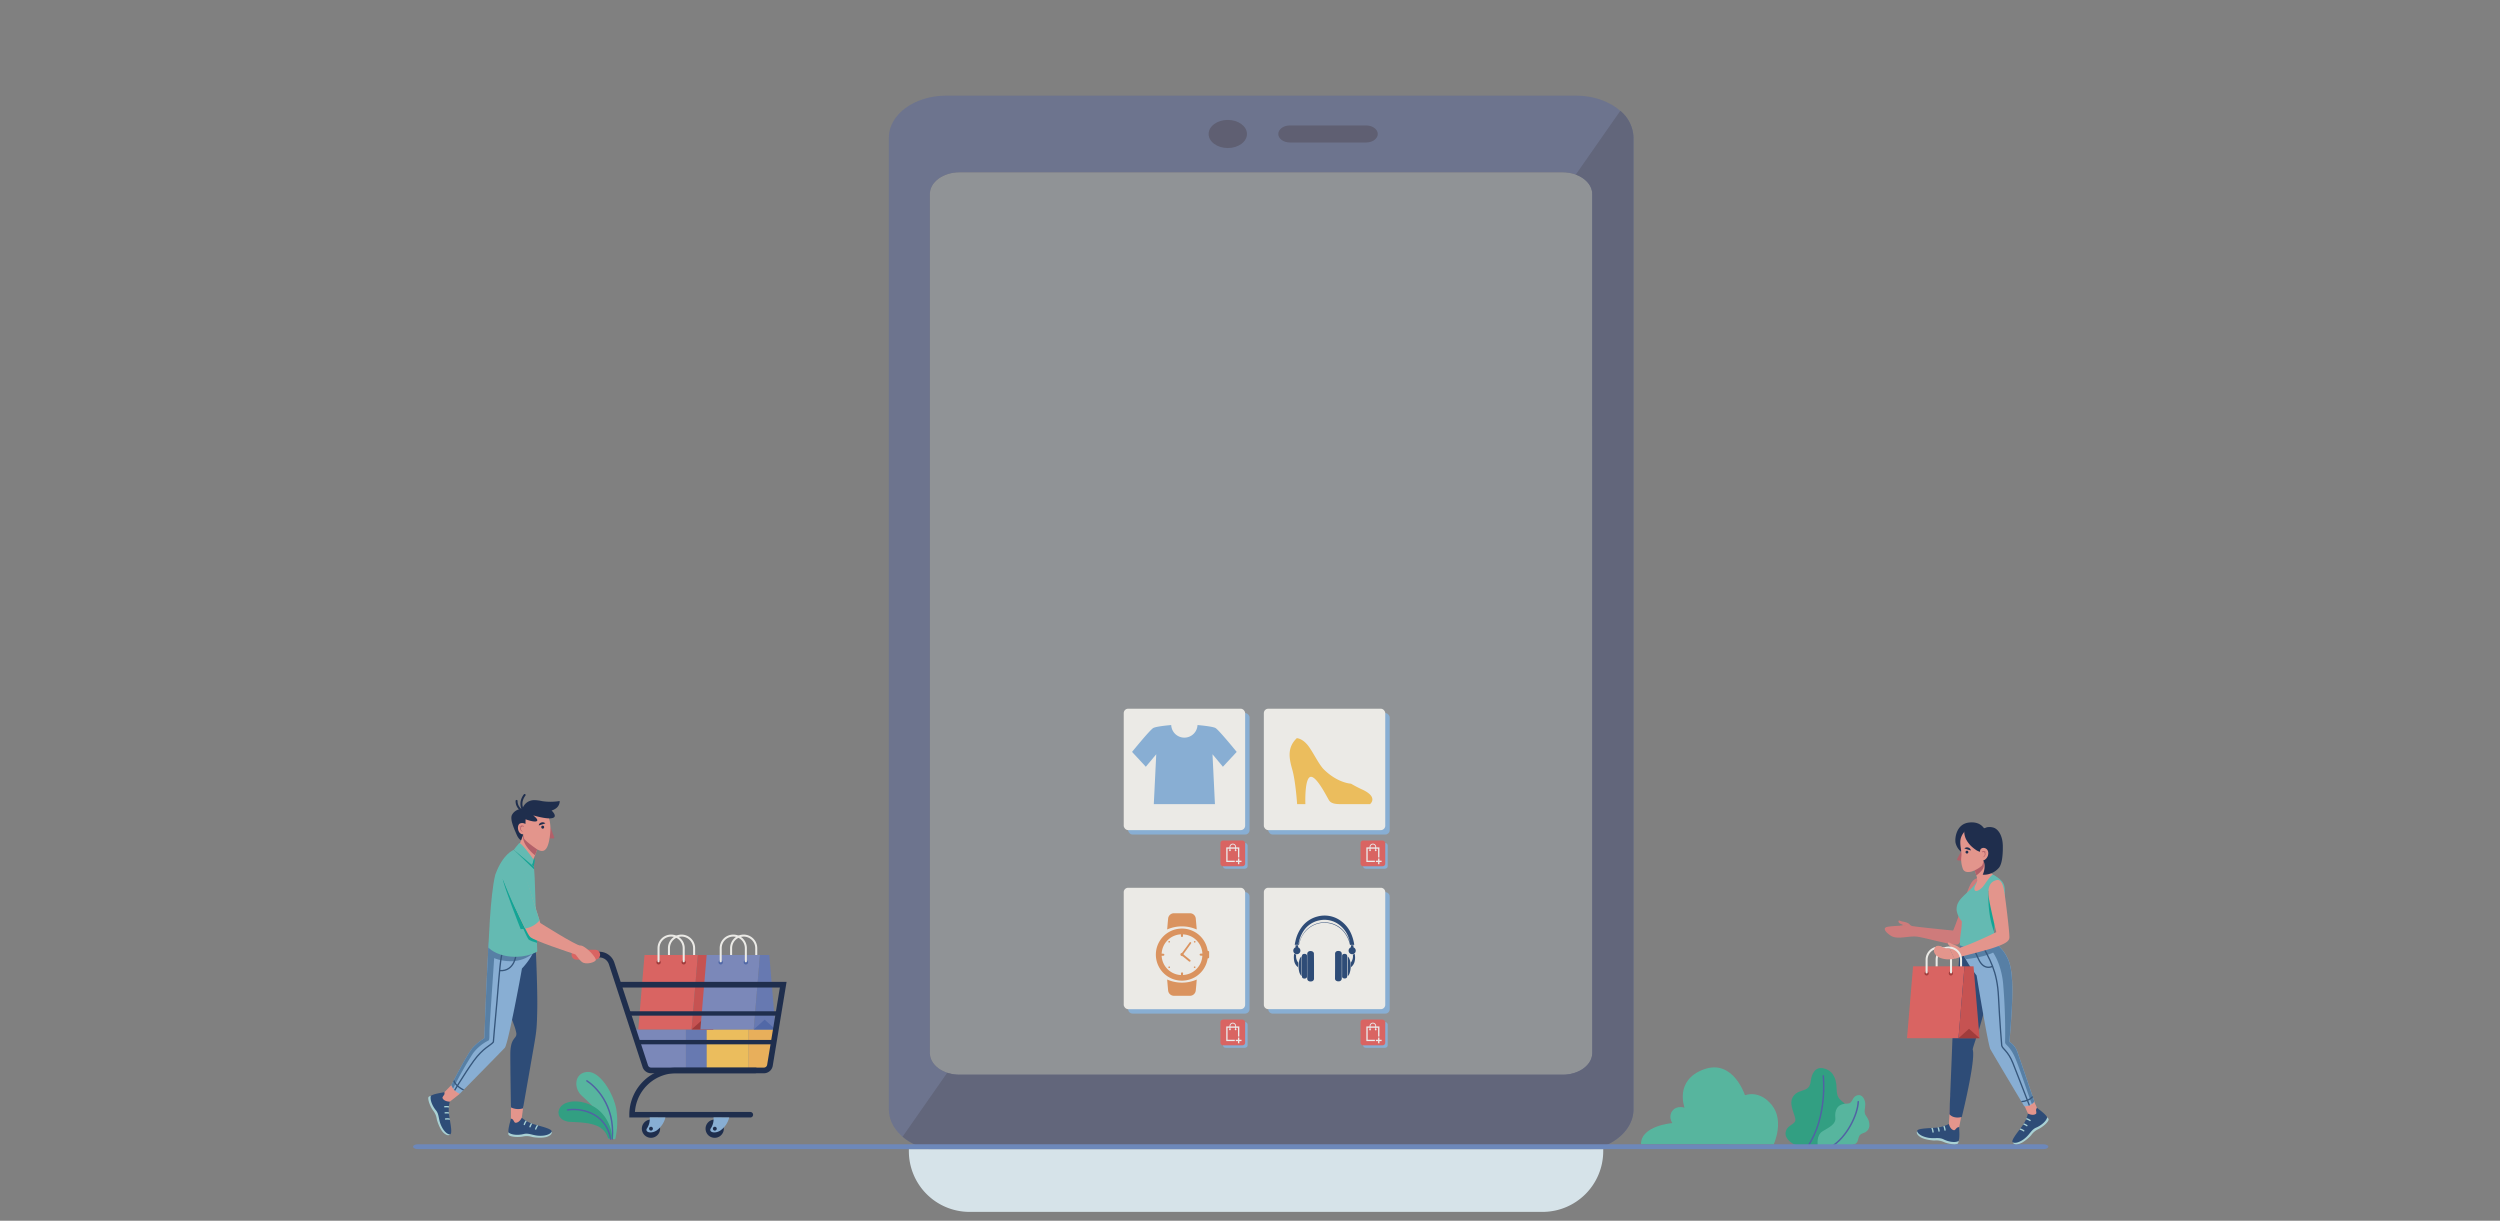 <svg xmlns="http://www.w3.org/2000/svg" xmlns:xlink="http://www.w3.org/1999/xlink" viewBox="0 0 1024 500"><rect x="0" y="0" width="1024" height="500" fill="#808080" stroke="none"/><defs><style>.cls-1{fill:#1f4275;}.cls-11,.cls-19,.cls-2,.cls-24,.cls-25,.cls-28,.cls-29,.cls-32,.cls-37,.cls-40,.cls-44,.cls-49,.cls-51{fill:none;}.cls-3{isolation:isolate;}.cls-4{opacity:0.84;}.cls-5{opacity:0.4;}.cls-6{fill:#dae7f6;opacity:0.55;}.cls-7{fill:#485caa;}.cls-8{fill:#263270;}.cls-9{fill:#1d1f56;}.cls-10{fill:#23a583;}.cls-11{stroke:#485caa;stroke-width:0.61px;}.cls-11,.cls-19,.cls-24,.cls-25,.cls-28,.cls-29,.cls-32,.cls-40,.cls-44{stroke-linecap:round;}.cls-11,.cls-19,.cls-24,.cls-25,.cls-28,.cls-29,.cls-32,.cls-37,.cls-40,.cls-44,.cls-49,.cls-51{stroke-miterlimit:10;}.cls-12{fill:#50bfa4;}.cls-13{fill:#e6f6fd;}.cls-14{fill:#6a89c5;}.cls-15{fill:#7a89c4;}.cls-16{fill:#6378ba;}.cls-17{fill:#ffc856;}.cls-18{fill:#fcb854;}.cls-19{stroke:#fffef9;stroke-width:0.83px;}.cls-20{fill:#ea5f5d;}.cls-21{fill:#d34b4a;}.cls-22{fill:#a6302f;}.cls-23{fill:#4864ae;}.cls-24,.cls-25,.cls-28,.cls-40{stroke:#0d1f44;}.cls-24{stroke-width:2.33px;}.cls-25{stroke-width:2.27px;}.cls-26{fill:#0d1f44;}.cls-27,.cls-47{fill:#89b7e2;}.cls-28{stroke-width:1.8px;}.cls-29{stroke:#ea5f5d;stroke-width:4.07px;}.cls-30{fill:#b1e0e4;}.cls-31{clip-path:url(#clip-path);}.cls-32,.cls-44{stroke:#b1e0e4;}.cls-32,.cls-37{stroke-width:0.55px;}.cls-33{fill:#f6998e;}.cls-34{clip-path:url(#clip-path-2);}.cls-35{fill:#4f7fac;}.cls-36{clip-path:url(#clip-path-3);}.cls-37{stroke:#284e7a;}.cls-38{fill:#00ab99;}.cls-39{fill:#bb5a65;}.cls-40{stroke-width:0.82px;}.cls-41{fill:#5fc5bb;}.cls-42{fill:#dd7a7a;}.cls-43{clip-path:url(#clip-path-4);}.cls-44{stroke-width:0.56px;}.cls-45{clip-path:url(#clip-path-5);}.cls-46{clip-path:url(#clip-path-6);}.cls-47{mix-blend-mode:multiply;}.cls-48{fill:#fffef9;}.cls-49,.cls-51{stroke:#fff;}.cls-49{stroke-width:0.54px;}.cls-50{fill:#fff;}.cls-51{stroke-width:0.36px;}.cls-52{fill:#eb9759;}</style><clipPath id="clip-path"><path class="cls-1" d="M209.29,458.13c-.26,1.27-1.29,4.27-1,5.72,1.31,1.11,4.1,1.18,6.19.65s3.56.55,6.19.7,4.72-.56,5.25-1.64-3.93-2.09-7-3a13.9,13.9,0,0,1-5.2-2.74Z"/></clipPath><clipPath id="clip-path-2"><path class="cls-1" d="M182.06,447.33c-1.26.32-4.41.66-5.6,1.55-.43,1.65.69,4.21,2.07,5.87s1,3.45,2,5.89,2.53,4,3.73,4,.21-4.44-.26-7.62a14.08,14.08,0,0,1,.25-5.87Z"/></clipPath><clipPath id="clip-path-3"><path class="cls-2" d="M188.33,448s17.12-17.38,18.45-18.84,6.69-30.28,7-32.44c0,0,5.37-5.47,5.53-10L201.92,378c-.74,2.79-1.35,2.88-1.85,10.16-.26,3.71-1.07,19-1.65,37.09a22.89,22.89,0,0,0-4.53,3.62c-2.23,2.17-9,15.59-9,15.59A5.84,5.84,0,0,0,188.33,448Z"/></clipPath><clipPath id="clip-path-4"><path class="cls-1" d="M802.47,461.65c0,1.28.34,4.39-.26,5.73-1.49.79-4.19.27-6.1-.69s-3.55-.23-6.12-.64-4.43-1.54-4.71-2.7,4.23-1.18,7.39-1.43a13.75,13.75,0,0,0,5.6-1.55Z"/></clipPath><clipPath id="clip-path-5"><path class="cls-1" d="M834.34,453.74c1,.85,3.56,2.59,4.19,3.92-.37,1.64-2.52,3.36-4.48,4.19s-2.48,2.55-4.46,4.24-4.06,2.36-5.11,1.83,1.85-4,3.7-6.55a13.61,13.61,0,0,0,2.46-5.26Z"/></clipPath><clipPath id="clip-path-6"><path class="cls-2" d="M829.13,453.14s-12.78-21.38-13.88-23.41c-.93-1.72-5.28-28-5.63-30.16,0,0-6.46-8.16-6.62-12.64l12-3.3c.73,2.75,4.6,2.78,7.54,9.36,2.57,5.73,1.86,18,.54,33.74a8,8,0,0,1,3.32,4.33c1.52,4.31,6.88,20.15,6.88,20.15A4.88,4.88,0,0,1,829.13,453.14Z"/></clipPath></defs><g class="cls-3"><g id="Layer_2" data-name="Layer 2"><g id="Layer_1-2" data-name="Layer 1"><rect class="cls-2" width="1024" height="500"/><g class="cls-4"><g class="cls-5"><path class="cls-6" d="M640,70.57h-247c-6.72,0-12.16,4-12.16,8.93V431.29c0,4.93,5.44,8.93,12.16,8.93H640c6.72,0,12.17-4,12.17-8.93V79.5C652.21,74.57,646.76,70.57,640,70.57Z"/><path class="cls-7" d="M645.59,39.18H387.53c-13,0-23.47,7.71-23.47,17.23v398c0,9.52,10.51,17.23,23.47,17.23H645.59c13,0,23.48-7.71,23.48-17.23v-398C669.07,46.89,658.56,39.18,645.59,39.18Zm6.62,392.11c0,4.93-5.45,8.93-12.17,8.93h-247c-6.72,0-12.16-4-12.16-8.93V79.5c0-4.93,5.44-8.93,12.16-8.93H640c6.72,0,12.17,4,12.17,8.93Z"/><path class="cls-8" d="M387.53,471.61H645.59c13,0,23.48-7.71,23.48-17.23v-398a14.73,14.73,0,0,0-5.38-11L645.44,71.51c4,1.46,6.77,4.48,6.77,8V431.29c0,4.93-5.45,8.93-12.17,8.93h-247a15.83,15.83,0,0,1-5.06-.82L369.7,465.58C374,469.26,380.39,471.61,387.53,471.61Z"/><path class="cls-9" d="M502.9,60.64c-4.33,0-7.85-2.58-7.85-5.76s3.52-5.77,7.85-5.77,7.86,2.58,7.86,5.77S507.24,60.64,502.9,60.64Z"/><path class="cls-9" d="M564.34,54.88h0c0-1.93-2.13-3.5-4.76-3.5H528.34c-2.63,0-4.76,1.57-4.76,3.5h0c0,1.92,2.13,3.49,4.76,3.49h31.24C562.21,58.37,564.34,56.8,564.34,54.88Z"/></g><path class="cls-10" d="M735.35,469s-4.62-2.1-3.93-5.34,4.43-2.91,3.93-5.48-3-6.55-.58-9.46,6.37-1.16,6.87-5.67c.41-3.63,2.08-6.21,5.34-5.45,3,.7,5.25,3,5.31,8.57.06,5.9,4.21,4.24,4.26,8.59s-3.43,4.38-4.79,7.32c-.65,1.39,1,6.26-3.93,6.92Z"/><path class="cls-11" d="M746.81,440.67s1.93,16.81-6.51,29.16"/><path class="cls-12" d="M744.56,469s-.72-4,2-5.64,5.5-2.9,5.2-5.53.44-5.74,4.8-5.79c2.69,0,1.68-2.88,4.42-3.45,1.66-.34,2.76,1.4,3,3.1.24,1.95-.86,3.86.4,5.44,1.64,2.05,2.31,5.87-1.21,7s-.38,4.42-5.18,4.91Z"/><path class="cls-11" d="M761.14,451.25c-.2,5.22-4.58,14.62-11.24,18.58"/><path class="cls-13" d="M372.27,470.69H656.68a0,0,0,0,1,0,0v.83a24.87,24.87,0,0,1-24.87,24.87H397.14a24.87,24.87,0,0,1-24.87-24.87v-.83a0,0,0,0,1,0,0Z"/><path class="cls-14" d="M837,470.69H171.2c-1.1,0-2-.46-2-1h0c0-.57.89-1,2-1H837c1.1,0,2,.46,2,1h0C839,470.23,838.07,470.69,837,470.69Z"/><path class="cls-12" d="M252,466.62a32.89,32.89,0,0,0,.53-11.64c-.87-6.38-6.51-16.23-11.92-15.9s-5.68,6.61-2.41,9.63,11.13,10,11,17.65Z"/><path class="cls-11" d="M240.38,442.71c3.16,2,11.69,9.79,10.39,23.8"/><path class="cls-10" d="M250.77,466.51a16.32,16.32,0,0,0-4.43-10.77c-4.57-4.77-12-5.69-15.57-3.39-3.25,2.13-2.8,7,3.26,7.2,9.29.27,13.42,1.64,15.12,6.81Z"/><path class="cls-11" d="M232.48,454.65c4.36-.84,15.59.41,17.63,11.89"/><polygon class="cls-15" points="259.48 421.66 280.94 421.66 280.94 438.44 264.69 438.44 259.48 421.66"/><rect class="cls-16" x="280.94" y="421.66" width="8.54" height="16.78"/><rect class="cls-17" x="289.48" y="421.66" width="17.19" height="16.78"/><polygon class="cls-18" points="314.4 438.44 306.67 438.44 306.67 421.66 317.68 421.66 314.4 438.44"/><path class="cls-19" d="M274,393.75v-5.38a5.16,5.16,0,0,1,5.15-5.15h0a5.16,5.16,0,0,1,5.16,5.15v5.38"/><polygon class="cls-20" points="285.83 391.16 264 391.16 261.43 421.66 283.26 421.66 285.83 391.16"/><polygon class="cls-21" points="289.66 391.16 285.83 391.16 283.26 421.66 286.66 421.66 288.82 421.66 292.22 421.66 289.66 391.16"/><polygon class="cls-22" points="283.26 421.66 287.74 417.65 292.22 421.66 283.26 421.66"/><path class="cls-22" d="M268.85,394.16a.9.9,0,1,1,.89.89A.89.89,0,0,1,268.85,394.16Z"/><path class="cls-22" d="M279.15,394.16a.9.9,0,1,1,.9.89A.9.9,0,0,1,279.15,394.16Z"/><path class="cls-19" d="M269.74,393.75v-5.38a5.16,5.16,0,0,1,5.15-5.15h0a5.16,5.16,0,0,1,5.16,5.15v5.38"/><path class="cls-19" d="M299.46,393.75v-5.38a5.15,5.15,0,0,1,5.15-5.15h0a5.16,5.16,0,0,1,5.15,5.15v5.38"/><polygon class="cls-15" points="311.28 391.16 289.45 391.16 286.89 421.66 308.72 421.66 311.28 391.16"/><polygon class="cls-16" points="315.11 391.16 311.28 391.16 308.72 421.66 312.12 421.66 314.28 421.66 317.68 421.66 315.11 391.16"/><polygon class="cls-23" points="308.72 421.66 313.2 417.65 317.68 421.66 308.72 421.66"/><path class="cls-23" d="M294.3,394.16a.9.9,0,1,1,.9.89A.9.9,0,0,1,294.3,394.16Z"/><path class="cls-23" d="M304.61,394.16a.9.9,0,1,1,.89.89A.89.89,0,0,1,304.61,394.16Z"/><path class="cls-19" d="M295.2,393.75v-5.38a5.15,5.15,0,0,1,5.15-5.15h0a5.15,5.15,0,0,1,5.15,5.15v5.38"/><path class="cls-24" d="M240.59,391h4.89a5.31,5.31,0,0,1,5.05,3.66l13.78,42.05a2.52,2.52,0,0,0,2.4,1.74h46.17a2.52,2.52,0,0,0,2.49-2.11l5.44-33H253.37"/><path class="cls-25" d="M309.43,438.44H277.05a18.16,18.16,0,0,0-18.15,18.15h48.43"/><path class="cls-26" d="M262.9,462.31a3.74,3.74,0,1,1,3.74,3.74A3.75,3.75,0,0,1,262.9,462.31Z"/><path class="cls-27" d="M266.11,457.69a6.74,6.74,0,0,1-1.07,4.43c-1.05,1.5,1.37,2.45,3.81,1a9.28,9.28,0,0,0,3.7-5.41Z"/><path class="cls-26" d="M265.85,462.31a.79.79,0,1,1,.79.79A.79.79,0,0,1,265.85,462.31Z"/><path class="cls-26" d="M289,462.31a3.74,3.74,0,1,1,3.74,3.74A3.74,3.74,0,0,1,289,462.31Z"/><path class="cls-27" d="M292.25,457.69a6.8,6.8,0,0,1-1.07,4.43c-1.05,1.5,1.37,2.45,3.8,1a9.27,9.27,0,0,0,3.71-5.41Z"/><path class="cls-26" d="M292,462.31a.79.79,0,1,1,.79.79A.79.79,0,0,1,292,462.31Z"/><line class="cls-28" x1="257.22" y1="415.11" x2="318.88" y2="415.11"/><line class="cls-28" x1="261.07" y1="426.85" x2="316.94" y2="426.85"/><line class="cls-29" x1="243.77" y1="391.04" x2="236.13" y2="391.04"/><path class="cls-30" d="M225.92,463.56c.23.43.05,1.31-1.69,2s-4.9.41-6.15.17a7.47,7.47,0,0,0-3.87-.22c-1.85.38-4.89.22-5.81-.56-.32-.37-.11-1.14-.11-1.14Z"/><path class="cls-1" d="M209.29,458.13c-.26,1.27-1.29,4.27-1,5.72,1.31,1.11,4.1,1.18,6.19.65s3.56.55,6.19.7,4.72-.56,5.25-1.64-3.93-2.09-7-3a13.9,13.9,0,0,1-5.2-2.74Z"/><g class="cls-31"><path class="cls-32" d="M214.76,460.59a5.85,5.85,0,0,1,1.44-2.29"/><path class="cls-32" d="M217.09,461.52a5.79,5.79,0,0,1,1.45-2.29"/><path class="cls-32" d="M219.43,462.44a5.73,5.73,0,0,1,1.44-2.29"/></g><path class="cls-33" d="M209.29,453.06v5.07a2.27,2.27,0,0,1,.83.49c.25.29.58,1.24,1,1.26,1.64.07,2.61-2.09,2.61-2.09l.62-4.62Z"/><path class="cls-30" d="M184.28,464.68c-.29.39-1.16.61-2.56-.65s-2.47-4.25-2.79-5.48a7.44,7.44,0,0,0-1.46-3.59c-1.14-1.51-2.29-4.33-2-5.5.19-.44,1-.58,1-.58Z"/><path class="cls-1" d="M182.06,447.33c-1.26.32-4.41.66-5.6,1.55-.43,1.65.69,4.21,2.07,5.87s1,3.45,2,5.89,2.53,4,3.73,4,.21-4.44-.26-7.62a14.08,14.08,0,0,1,.25-5.87Z"/><g class="cls-34"><path class="cls-32" d="M182.18,453.33a5.74,5.74,0,0,1,2.69.32"/><path class="cls-32" d="M182.35,455.83a5.84,5.84,0,0,1,2.68.32"/><path class="cls-32" d="M182.51,458.34a5.74,5.74,0,0,1,2.69.32"/></g><path class="cls-33" d="M184.87,444.44l-2.81,2.89a2.21,2.21,0,0,1-.08,1c-.16.35-.88,1.06-.72,1.44.65,1.51,3,1.46,3,1.46l4.06-3.19Z"/><path class="cls-1" d="M219.09,380.77c-5.68,0-9.91.43-9.91.43-1.82.79-4.94,4.92-5.86,7.54s-.54,7-.06,9.27c2.66,12.57,7.12,19.81,8.16,24.79.63,3.05-2.39,1.41-2.39,9.13,0,6.92.26,21.65.26,21.65a6.63,6.63,0,0,0,4.94.39s4.27-24.3,4.73-27.08c.76-4.51,1-6.4,1.11-14.21C220.19,401.71,219.09,380.77,219.09,380.77Z"/><path class="cls-27" d="M188.33,448s17.12-17.38,18.45-18.84,6.69-30.28,7-32.44c0,0,5.37-5.47,5.53-10L201.92,378c-.74,2.79-1.35,2.88-1.85,10.16-.26,3.71-1.07,19-1.65,37.09a22.89,22.89,0,0,0-4.53,3.62c-2.23,2.17-9,15.59-9,15.59A5.84,5.84,0,0,0,188.33,448Z"/><path class="cls-35" d="M200.07,388.14c-.26,3.71-1.07,19-1.65,37.09a22.89,22.89,0,0,0-4.53,3.62c-2.23,2.17-9,15.59-9,15.59a6.22,6.22,0,0,0,.73,1.43,144.19,144.19,0,0,1,8.14-14.45,17.91,17.91,0,0,1,6.33-5.23c.55-.46.28-2,.46-5.51s2.23-33.59,2.23-33.59l-2.26-3.44C200.35,384.76,200.21,386.19,200.07,388.14Z"/><path class="cls-35" d="M218.2,390.63a14.17,14.17,0,0,1-8.94,3.08,19.11,19.11,0,0,1-9.38-2.43l.19-3.14Z"/><g class="cls-36"><path class="cls-37" d="M214.47,377.87c-2.54,4.81-7.09,7.8-8.33,11s-1.54,9.26-2.56,21.07c-1,11.22-1.36,14.65-1.5,16.87-1.08,1.42-4.13,2.32-8.06,7.74-3.8,5.24-8.73,13.55-8.73,13.55"/><path class="cls-37" d="M211.43,390.66s-.43,7.28-6.69,6.91"/><path class="cls-37" d="M185.69,442.08c.37,1.93,2.57,3.8,5.31,4.85"/></g><path class="cls-38" d="M218.72,351.45c.37.39.49,1.15-.16,3.47l-8.12-6.82Z"/><path class="cls-39" d="M225.44,338.54c.17.66,1.2,3.53,1.56,4.38s-1.9.42-1.9.42Z"/><polygon class="cls-33" points="212.03 348.1 217.94 353.45 220.07 347.89 214.29 341.78 212.03 348.1"/><path class="cls-39" d="M219.13,350.34s-5.71-4.38-4.84-8.56l5.78,6.11Z"/><path class="cls-33" d="M214.31,341.78a14.17,14.17,0,0,0,.32,1.64c.2.72,4.81,4.29,6.13,4.85s3.23.78,4.15-3.9.87-9-1.61-11.9-7.4-1.87-10.07.54S210.91,341.73,214.31,341.78Z"/><path class="cls-26" d="M214.31,341.78l-.88,2.42s-1-.4-1.85-2.42c-.94-2.21-2.73-6-1.92-7.91a4.63,4.63,0,0,1,3.52-2.48c.51-.09.68,0,.9-.41a5.1,5.1,0,0,1,2-2.47,5.4,5.4,0,0,1,2.61-.78,15.11,15.11,0,0,1,3.34.41,22.36,22.36,0,0,0,6.88,0,.32.32,0,0,1,.27,0,.33.33,0,0,1,.07.29c-.19,1.95-1.59,3-3.32,3.57,0,0,2.69,2.44.38,3.07s-7.92-1.1-7.92-1.1,2.48,1.84,1.43,2.39-4.54-.78-4.54-.78l-.06,1.94a2.38,2.38,0,0,0-2.39-.14C211.54,338.32,212.13,341.81,214.31,341.78Z"/><path class="cls-40" d="M214.89,325.63s-2.8,3.28-.24,6.75a4.44,4.44,0,0,1-3.06-4.32"/><path class="cls-41" d="M217.89,354.36s.84-2,.47-2.54c-1.21-1.76-5.16-7-5.71-6.46s-2.21,2.74-2.21,2.74Z"/><path class="cls-41" d="M218.56,354.92c.5,2.33.46,6.18.78,14.34.2,5.25.73,20.48.73,20.48s-4,2.63-10.77,2.09c-6.45-.52-9.23-3.69-9.23-3.69s.67-21.41,2.79-29.84c3.13-8.69,7.58-10.2,7.58-10.2Z"/><path class="cls-38" d="M219.71,379.58,205.92,360c.45,3.17,7.34,20.57,7.34,20.57l1.12-.09s1.39,3.21,2,4.16c.39.63,2.44,1.21,3.58,1.56C219.88,384.39,219.8,382,219.71,379.58Z"/><path class="cls-38" d="M210.44,348.1l7.45,6.26.67.56a1.64,1.64,0,0,1,.18,1.13Z"/><path class="cls-26" d="M222.88,338.8a.59.59,0,1,0-1.17.07.59.59,0,0,0,.62.55A.58.58,0,0,0,222.88,338.8Z"/><path class="cls-26" d="M223.37,337.26l-2.69.85a1.39,1.39,0,0,1,1-1.19A1.58,1.58,0,0,1,223.37,337.26Z"/><path class="cls-39" d="M213.36,338.22a1.33,1.33,0,0,1,1.21.13c.12.09-.08.28-.19.24-.61-.23-1.37-.26-1.67.46,0,0-.05,0,0,0A1,1,0,0,1,213.36,338.22Z"/><path class="cls-39" d="M213.65,338.27c.07,0,.22.14.21.19a.86.86,0,0,0-.34.3,1.12,1.12,0,0,0-.15.69,1.25,1.25,0,0,0,1,1.2s0,0,0,0a1.19,1.19,0,0,1-1.23-.88A1.27,1.27,0,0,1,213.65,338.27Z"/><path class="cls-33" d="M205.66,358.31c-.68-3.8,6.57-6.21,8.6-1.36s7.05,21.11,7.05,21.11,14.85,9.36,16.33,9.22c2-.19,7,5.24,6.36,6.09s-3.1,1.55-4.88,1.05c-1.46-.42-2.88-3.06-3.45-3.49-2.87-1-16.64-5.52-18.47-7.11S206.1,360.78,205.66,358.31Z"/><path class="cls-41" d="M213.73,355.09a50.52,50.52,0,0,1,2.7,7.18C217.26,365.11,221,377,221,377a9.64,9.64,0,0,1-5.9,3.3s-2.75-5.62-4.42-9.09-4.49-10.36-5.2-12.41,1.58-5.61,3-5.9S212.78,353,213.73,355.09Z"/><path class="cls-42" d="M810.68,359.45c-2.43.56-3.32,1.58-5,6.17s-5.23,15-5.72,15.53c0,0-12.89-1.25-16.12-1.75a31.81,31.81,0,0,0-6-.21c-1.32.06-3.64.24-4.58.4-2.54.45-.75,2.42,1.26,3.7,2.67,1.69,7.16,0,10.47.34s15.27,3.87,16.91,3.22,8.52-14.78,8.52-14.78Z"/><path class="cls-42" d="M783.82,379.4c-1.67-.21-1.2-.73-2.41-1.32s-2.17-.49-3.09-.92-.89.52-.28,1a7.18,7.18,0,0,0,1.2.56c.67.34-1.27.44-1.27.44Z"/><path class="cls-30" d="M785.28,463.35c-.32.37-.33,1.26,1.2,2.33s4.63,1.44,5.89,1.47a7.54,7.54,0,0,1,3.78.6c1.7.77,4.67,1.25,5.72.7.39-.29.34-1.07.34-1.07Z"/><path class="cls-1" d="M802.47,461.65c0,1.28.34,4.39-.26,5.73-1.49.79-4.19.27-6.1-.69s-3.55-.23-6.12-.64-4.43-1.54-4.71-2.7,4.23-1.18,7.39-1.43a13.75,13.75,0,0,0,5.6-1.55Z"/><g class="cls-43"><path class="cls-44" d="M796.67,462.86a5.68,5.68,0,0,0-.91-2.51"/><path class="cls-44" d="M794.22,463.26a5.83,5.83,0,0,0-.9-2.52"/><path class="cls-44" d="M791.77,463.66a5.69,5.69,0,0,0-.9-2.52"/></g><path class="cls-33" d="M803.37,457.18l-.9,4.47a2.22,2.22,0,0,0-.91.29c-.3.23-.82,1.08-1.22,1-1.6-.29-2.07-2.58-2.07-2.58l.69-11.9Z"/><path class="cls-30" d="M824.48,467.92c.07.48.73,1.06,2.54.6s4.1-2.59,4.94-3.53a7.48,7.48,0,0,1,2.92-2.48c1.69-.8,4-2.74,4.25-3.9,0-.48-.6-.95-.6-.95Z"/><path class="cls-1" d="M834.34,453.74c1,.85,3.56,2.59,4.19,3.92-.37,1.64-2.52,3.36-4.48,4.19s-2.48,2.55-4.46,4.24-4.06,2.36-5.11,1.83,1.85-4,3.7-6.55a13.61,13.61,0,0,0,2.46-5.26Z"/><g class="cls-45"><path class="cls-44" d="M831.5,458.94A5.74,5.74,0,0,0,829,458"/><path class="cls-44" d="M830.21,461.06a5.68,5.68,0,0,0-2.5-.95"/><path class="cls-44" d="M828.92,463.18a5.68,5.68,0,0,0-2.5-.95"/></g><path class="cls-33" d="M833,450.69l1.32,3.05a2.32,2.32,0,0,0-.36.88c0,.37.28,1.32,0,1.58-1.25,1-3.3-.09-3.3-.09l-2.1-4.65Z"/><path class="cls-1" d="M803,386.65a39.47,39.47,0,0,0,10.22-4.14c1.92.36,5,5.81,6.47,8.13s-3.69,9.59-4,11.05c-2.08,9.51-3.92,16.19-5.26,20.53-.92,2.93-2.27,6.53-2.41,7.65,1.35,4.2-4.46,27.64-4.46,27.64s-3.22,1-5.09-1.14c0,0,1.07-25.45,1.15-28.23.28-9.16,1.59-15.84,1.82-19.77C802.35,392.12,803,386.65,803,386.65Z"/><path class="cls-27" d="M829.13,453.14s-12.78-21.38-13.88-23.41c-.93-1.72-5.28-28-5.63-30.16,0,0-6.46-8.16-6.62-12.64l12-3.3c.73,2.75,4.6,2.78,7.54,9.36,2.57,5.73,1.86,18,.54,33.74a8,8,0,0,1,3.32,4.33c1.52,4.31,6.88,20.15,6.88,20.15A4.88,4.88,0,0,1,829.13,453.14Z"/><path class="cls-35" d="M833.25,451.21s-5.36-15.84-6.88-20.15a8,8,0,0,0-3.32-4.33c1.32-15.74,2-28-.54-33.74-2.94-6.58-6.81-6.61-7.54-9.36l-12,3.3a15.11,15.11,0,0,0,2.15,5.95c2.14-.23,8-1,11.25-2.71,0,0,3.15,4.25,4.06,12.17a233.64,233.64,0,0,1,.86,24.54c0,1.16,1.48,1.16,3.56,5.23,1.71,3.33,5.79,16,7.37,20.09A4.37,4.37,0,0,0,833.25,451.21Z"/><g class="cls-46"><path class="cls-37" d="M811.27,386c3.69,6.88,6.79,11.54,7.31,22.29s1.33,19.95,1.33,19.95c.24,1.39,2.57,2.18,4.57,7.18,2.19,5.5,7.32,18.83,7.32,18.83"/><path class="cls-37" d="M816.16,395.81c-1.73.78-3.8.53-5.33-2.13a48.93,48.93,0,0,1-3.08-7.39"/><path class="cls-37" d="M826.47,451.27s5.18.44,6.78-3.2"/></g><path class="cls-41" d="M815,357.75a2.66,2.66,0,0,0,1.29.47c1,.44,3.4,2.13,4,3.17,1.35,1.87,1.16,5.85-.58,10.88-.87,2.51-4.82,7.58-1.85,14.21,0,0-7.89,4.22-15.1.66-.12-3.63.78-5.78.8-9.79a8.94,8.94,0,0,1-2.12-4.46c-.34-4.9,4.56-6.39,8.37-11.85,1.07-1.52,1.88-1.45,3.33-2.56A3.42,3.42,0,0,1,815,357.75Z"/><path class="cls-38" d="M819.68,372.27l.06-.18-.5-1.93-2.36-5.64-2.4.41a47.87,47.87,0,0,0,1,12.4,43.39,43.39,0,0,0,1.26,4.26C816.73,377.36,819,374.12,819.68,372.27Z"/><path class="cls-33" d="M809.77,361c0,.72-1.34,2.32-1,3.43s2,.26,3.2-1,2.64-4.15,4.33-5.21a3.2,3.2,0,0,1-.85-.74Z"/><path class="cls-26" d="M812.65,339.36s-1.48-3.13-6.41-2.41-5.63,6.38-5.24,8.29a6.87,6.87,0,0,0,3.12,4.27Z"/><path class="cls-33" d="M812.39,352.46l2.15,1.91.94,3.22a8.12,8.12,0,0,0-1.86,1.69c-.64,1-2,3.24-3.76,3.44a13.79,13.79,0,0,0-.09-3.18c-.25-1.12-1-3.32-1-3.32Z"/><path class="cls-39" d="M812.39,352.46a9.05,9.05,0,0,1,.22,2.23c-.07.92-1,2.34-3.1,3.89-.34-1.07-.77-2.36-.77-2.36Z"/><path class="cls-39" d="M803.34,348.42c-.4,1.44-2.05,3.47-1.69,3.83s1.71.23,1.71.23a2.65,2.65,0,0,0,.68-2.4C803.69,348.68,803.34,348.42,803.34,348.42Z"/><path class="cls-33" d="M806.94,339.38c-2,.18-4,2.95-4,5.47s.62,3.9.46,5.68a11,11,0,0,0,.6,5.36c.49,1.25,1.79,1.53,3.52,1.11a12.51,12.51,0,0,0,4.23-2.38c.5-.48.6-2.16.6-2.16a4.92,4.92,0,0,0,3.44-2.5C816.91,347.8,816.71,338.49,806.94,339.38Z"/><path class="cls-26" d="M812.39,352.46a3.23,3.23,0,0,0,2-3.23c-.2-2.46-3.51-2.55-3.37-.39,0,.18-1.29-.45-1.36-.5a16.9,16.9,0,0,1-1.54-1.13,11,11,0,0,1-2.54-2.94,7.35,7.35,0,0,1-.91-5.08,1.49,1.49,0,0,1,1.21-1.41,5.74,5.74,0,0,1,2.69-.37,7,7,0,0,1,4.12,1.95,4.66,4.66,0,0,1,4.32.43c1.85,1.46,3.15,5.23,1.56,9.13a12,12,0,0,1-4,5.45Z"/><path class="cls-26" d="M812.65,339.36a5,5,0,0,1,3.62-.44c2.18.49,4,3.35,4.08,7.39s-.35,7.75-1.66,9.21a8.2,8.2,0,0,1-6.58,2.77s1.56-3.05.28-5.83c0,0,1.49,1,2.85-.9S812.65,339.36,812.65,339.36Z"/><path class="cls-26" d="M805.08,349a.58.58,0,0,1,1.16.07.59.59,0,0,1-.61.55A.6.6,0,0,1,805.08,349Z"/><path class="cls-26" d="M804.61,347.53l2.64.84a1.38,1.38,0,0,0-1-1.19A1.55,1.55,0,0,0,804.61,347.53Z"/><path class="cls-39" d="M813,348.71a1.34,1.34,0,0,0-1.2.14c-.12.09.08.27.18.23.61-.22,1.36-.25,1.66.46,0,0,0,0,0,0A1,1,0,0,0,813,348.71Z"/><path class="cls-39" d="M812.7,348.77c-.07,0-.22.14-.21.18a.86.86,0,0,1,.34.3,1.07,1.07,0,0,1,.14.68,1.24,1.24,0,0,1-1,1.19s0,0,0,0a1.18,1.18,0,0,0,1.22-.86A1.27,1.27,0,0,0,812.7,348.77Z"/><path class="cls-33" d="M798.54,388.51c.76,0,1.14-.19.75-.5-.7-.57-1.33-.95-1.43-1.62s.69-.26,1.14,0c1.14.57,2.65.88,3.59,1.83,2.75-.72,10-3.86,15.08-6.42,0,0-2.81-11.65-3.13-14.68s.08-5.91,3.34-6.65c1.58-.36,2.58,1.45,3.15,5.22s2.2,17,2,18.49-1.78,2.53-7.55,4.38c-3.25,1-12.55,3.36-12.55,3.36a9.46,9.46,0,0,1-2.37.82"/><path class="cls-19" d="M793.25,398.31v-5.19a5,5,0,0,1,5-5h0a5,5,0,0,1,5,5v5.19"/><polygon class="cls-20" points="804.66 395.81 783.59 395.81 781.12 425.25 802.19 425.25 804.66 395.81"/><polygon class="cls-21" points="808.36 395.81 804.66 395.81 802.19 425.25 805.47 425.25 807.55 425.25 810.83 425.25 808.36 395.81"/><polygon class="cls-22" points="802.19 425.25 806.51 421.37 810.83 425.25 802.19 425.25"/><path class="cls-22" d="M788.27,398.7a.87.87,0,1,1,.87.87A.87.87,0,0,1,788.27,398.7Z"/><path class="cls-22" d="M798.22,398.7a.86.86,0,1,1,.86.87A.86.86,0,0,1,798.22,398.7Z"/><path class="cls-19" d="M789.14,398.31v-5.19a5,5,0,0,1,5-5h0a5,5,0,0,1,5,5v5.19"/><path class="cls-33" d="M800.56,392.7a10.81,10.81,0,0,1-4.69,0,8.46,8.46,0,0,1-1-.29c-1.46-.54-3.32-2.05-2.54-3.82a2,2,0,0,1,.94-1.1,2.41,2.41,0,0,1,1.81.21,12.58,12.58,0,0,0,1.83.67c.47.1,1.16.08,1.61.14"/><rect class="cls-47" x="462.09" y="292.09" width="49.73" height="49.73" rx="1.8"/><rect class="cls-48" x="460.28" y="290.29" width="49.73" height="49.73" rx="1.8"/><rect class="cls-47" x="500.89" y="345.26" width="10.13" height="10.56" rx="1.08"/><rect class="cls-20" x="499.88" y="344.27" width="10.13" height="10.56" rx="1.08"/><polyline class="cls-49" points="505.77 352.81 502.54 352.81 502.54 347.36 507.35 347.36 507.35 351.23"/><circle class="cls-50" cx="503.79" cy="348.31" r="0.34"/><path class="cls-50" d="M505.77,348.31a.34.34,0,1,1,.34.34A.34.34,0,0,1,505.77,348.31Z"/><path class="cls-51" d="M503.79,348.11v-1.22a1.16,1.16,0,0,1,1.16-1.16h0a1.16,1.16,0,0,1,1.16,1.16v1.22"/><line class="cls-49" x1="507.35" y1="352.81" x2="507.35" y2="351.64"/><line class="cls-49" x1="507.35" y1="353.98" x2="507.35" y2="352.81"/><line class="cls-49" x1="507.35" y1="352.81" x2="506.18" y2="352.81"/><line class="cls-49" x1="508.52" y1="352.81" x2="507.35" y2="352.81"/><path class="cls-27" d="M485.15,329.37h12.49l-1-20.43,4.26,5.12,5.65-6.08s-7.37-9.07-8.7-9.79-7.35-1.21-7.35-1.21a5.39,5.39,0,0,1-10.77,0s-6,.48-7.34,1.21-8.7,9.79-8.7,9.79l5.64,6.08,4.27-5.12-1,20.43Z"/><path class="cls-47" d="M521.29,365.44H567.4a1.81,1.81,0,0,1,1.81,1.81v46.12a1.8,1.8,0,0,1-1.8,1.8H521.28a1.8,1.8,0,0,1-1.8-1.8V367.24A1.81,1.81,0,0,1,521.29,365.44Z"/><path class="cls-48" d="M519.48,363.63h46.12a1.8,1.8,0,0,1,1.8,1.8v46.12a1.8,1.8,0,0,1-1.8,1.8H519.48a1.8,1.8,0,0,1-1.8-1.8V365.44A1.81,1.81,0,0,1,519.48,363.63Z"/><rect class="cls-47" x="558.28" y="418.61" width="10.13" height="10.56" rx="1.08"/><rect class="cls-20" x="557.27" y="417.61" width="10.13" height="10.56" rx="1.08"/><polyline class="cls-49" points="563.16 426.16 559.93 426.16 559.93 420.7 564.74 420.7 564.74 424.57"/><path class="cls-50" d="M560.84,421.65a.34.34,0,0,1,.67,0,.34.34,0,1,1-.67,0Z"/><path class="cls-50" d="M563.16,421.65a.34.34,0,0,1,.67,0,.34.34,0,1,1-.67,0Z"/><path class="cls-51" d="M561.17,421.46v-1.23a1.16,1.16,0,0,1,1.16-1.16h0a1.16,1.16,0,0,1,1.16,1.16v1.23"/><line class="cls-49" x1="564.74" y1="426.16" x2="564.74" y2="424.99"/><line class="cls-49" x1="564.74" y1="427.33" x2="564.74" y2="426.16"/><line class="cls-49" x1="564.74" y1="426.16" x2="563.57" y2="426.16"/><line class="cls-49" x1="565.91" y1="426.16" x2="564.74" y2="426.16"/><rect class="cls-47" x="519.48" y="292.09" width="49.73" height="49.73" rx="1.8"/><rect class="cls-48" x="517.67" y="290.29" width="49.73" height="49.73" rx="1.8"/><rect class="cls-47" x="558.28" y="345.26" width="10.13" height="10.56" rx="1.08"/><rect class="cls-20" x="557.27" y="344.27" width="10.13" height="10.56" rx="1.08"/><polyline class="cls-49" points="563.16 352.81 559.93 352.81 559.93 347.36 564.74 347.36 564.74 351.23"/><circle class="cls-50" cx="561.17" cy="348.31" r="0.34"/><circle class="cls-50" cx="563.49" cy="348.31" r="0.34"/><path class="cls-51" d="M561.17,348.11v-1.22a1.16,1.16,0,0,1,1.16-1.16h0a1.16,1.16,0,0,1,1.16,1.16v1.22"/><line class="cls-49" x1="564.74" y1="352.81" x2="564.74" y2="351.64"/><line class="cls-49" x1="564.74" y1="353.98" x2="564.74" y2="352.81"/><line class="cls-49" x1="564.74" y1="352.81" x2="563.57" y2="352.81"/><line class="cls-49" x1="565.91" y1="352.81" x2="564.74" y2="352.81"/><path class="cls-17" d="M531.16,302.36c-3.87,3.74-3.26,7.92-1.86,12.79s2,14.22,2,14.22h3.38s-.4-10.35,2-11.14,6.81,8.16,7.68,9.55,2.75,1.59,4.8,1.59h12s3.53-2.74-2.89-5.84a50.75,50.75,0,0,1-4.89-2.53s-5.43-.21-11.14-5.85c-2.23-2.2-4.94-8.23-7-10.39C533.09,302.36,531.16,302.36,531.16,302.36Z"/><path class="cls-47" d="M463.9,365.44H510a1.8,1.8,0,0,1,1.8,1.8v46.12a1.8,1.8,0,0,1-1.8,1.8H463.9a1.8,1.8,0,0,1-1.8-1.8V367.24A1.81,1.81,0,0,1,463.9,365.44Z"/><rect class="cls-48" x="460.28" y="363.63" width="49.73" height="49.73" rx="1.8"/><rect class="cls-47" x="500.89" y="418.61" width="10.13" height="10.56" rx="1.08"/><rect class="cls-20" x="499.88" y="417.61" width="10.13" height="10.56" rx="1.08"/><polyline class="cls-49" points="505.77 426.16 502.54 426.16 502.54 420.7 507.35 420.7 507.35 424.57"/><path class="cls-50" d="M503.45,421.65a.34.34,0,1,1,.34.34A.34.34,0,0,1,503.45,421.65Z"/><path class="cls-50" d="M505.77,421.65a.34.34,0,1,1,.34.34A.34.34,0,0,1,505.77,421.65Z"/><path class="cls-51" d="M503.79,421.46v-1.23a1.16,1.16,0,0,1,1.16-1.16h0a1.16,1.16,0,0,1,1.16,1.16v1.23"/><line class="cls-49" x1="507.35" y1="426.16" x2="507.35" y2="424.99"/><line class="cls-49" x1="507.35" y1="427.33" x2="507.35" y2="426.16"/><line class="cls-49" x1="507.35" y1="426.16" x2="506.18" y2="426.16"/><line class="cls-49" x1="508.52" y1="426.16" x2="507.35" y2="426.16"/><path class="cls-52" d="M495.26,391v1a.46.46,0,0,1-.41.54c-.16,0-.2.11-.22.25a10.67,10.67,0,1,1,0-3.56c0,.16.07.25.24.28a.45.45,0,0,1,.4.51Zm-10.7,8.36a8.31,8.31,0,0,0,7.92-7.9.61.61,0,0,0-.33,0c-.55,0-.76-.12-.77-.43s.21-.44.75-.45a.6.6,0,0,0,.37,0,8.27,8.27,0,0,0-7.94-7.85v.28c0,.1,0,.21,0,.31,0,.3-.17.48-.42.49s-.43-.19-.45-.5a1.8,1.8,0,0,0,0-.61,8.29,8.29,0,0,0-7.87,7.93h.41c.48,0,.69.14.69.44s-.22.42-.71.43a.91.91,0,0,0-.4,0,8.28,8.28,0,0,0,7.92,7.88v-.62a.45.45,0,0,1,.44-.48.44.44,0,0,1,.43.48C484.57,398.91,484.56,399.11,484.56,399.34Z"/><path class="cls-52" d="M490.16,380.71a15.09,15.09,0,0,0-12.09,0c.06-.68.11-1.34.17-2,.07-.81.14-1.63.22-2.44a2.41,2.41,0,0,1,2.37-2.21q3.3,0,6.6,0a2.39,2.39,0,0,1,2.36,2.21c.13,1.38.25,2.75.37,4.13A2.8,2.8,0,0,1,490.16,380.71Z"/><path class="cls-52" d="M478.09,401.22a15,15,0,0,0,12.1,0c-.06.67-.11,1.31-.16,1.94-.08.83-.15,1.67-.24,2.5a2.41,2.41,0,0,1-2.42,2.22h-6.48a2.41,2.41,0,0,1-2.43-2.22c-.13-1.37-.25-2.75-.37-4.13A3,3,0,0,1,478.09,401.22Z"/><path class="cls-52" d="M483.5,390.89a.56.56,0,0,1,.46-.52.61.61,0,0,0,.36-.27l2.82-3.88.11-.15a.34.34,0,0,1,.52-.11.34.34,0,0,1,.05.52l-1,1.43-1.9,2.61c-.22.31-.22.37.09.62l2.43,2a.45.45,0,0,1,.21.51c-.1.28-.42.34-.7.11l-2.31-1.89a1,1,0,0,0-.6-.28C483.71,391.57,483.5,391.28,483.5,390.89Z"/><path class="cls-52" d="M478.9,395.86a.3.3,0,0,1,.33.33.3.3,0,0,1-.32.34.32.32,0,0,1-.35-.32A.33.33,0,0,1,478.9,395.86Z"/><path class="cls-52" d="M478.9,386.08c-.22,0-.34-.14-.33-.34a.33.33,0,1,1,.33.34Z"/><path class="cls-52" d="M489.35,386.08a.32.32,0,0,1-.33-.35.34.34,0,0,1,.67,0A.32.32,0,0,1,489.35,386.08Z"/><path class="cls-52" d="M489,396.18a.31.31,0,0,1,.35-.31.3.3,0,0,1,.32.34.34.34,0,0,1-.67,0Z"/><path class="cls-1" d="M532.08,387h-1.77c.1-.49.18-1,.29-1.44A14.83,14.83,0,0,1,533,380a11.53,11.53,0,0,1,6.67-4.61,11.23,11.23,0,0,1,9.68,1.91,12.8,12.8,0,0,1,4.34,5.79,17.61,17.61,0,0,1,1,3.83v.1h-1.61c-.1,0-.14,0-.16-.12a12.54,12.54,0,0,0-2.1-4.68,10.31,10.31,0,0,0-14.8-1.95,11.09,11.09,0,0,0-3.58,5.3c-.08.23-.15.47-.22.71S532.14,386.74,532.08,387Zm-.2-.16.06,0a1.66,1.66,0,0,0,.06-.21,13,13,0,0,1,1.87-4.24,10.45,10.45,0,0,1,10.3-4.47,10.29,10.29,0,0,1,6.55,3.82,12.42,12.42,0,0,1,2.37,4.95l0,.15a.18.18,0,0,0,0-.11,15.45,15.45,0,0,0-.55-2.23,11.32,11.32,0,0,0-3.85-5.6,9.93,9.93,0,0,0-8.34-1.91,10.09,10.09,0,0,0-6.41,4.33,13.15,13.15,0,0,0-2,5Z"/><path class="cls-1" d="M538.22,395.77v5a1.12,1.12,0,0,1-1,1.2,1.64,1.64,0,0,1-1.21-.15,1.06,1.06,0,0,1-.56-1v-10a1.17,1.17,0,0,1,1.12-1.26,1.7,1.7,0,0,1,1.06.19,1,1,0,0,1,.55.94C538.21,392.38,538.22,394.07,538.22,395.77Z"/><path class="cls-1" d="M546.85,395.76v-5a1.13,1.13,0,0,1,1.11-1.24,2,2,0,0,1,.77.06,1.07,1.07,0,0,1,.85,1.13v9.95a1.18,1.18,0,0,1-1.21,1.29,1.57,1.57,0,0,1-1-.2,1,1,0,0,1-.55-.93Z"/><path class="cls-1" d="M549.73,395.77V391.6a.78.78,0,0,1,.7-.87,1.43,1.43,0,0,1,.91.1.71.71,0,0,1,.44.69V400a.65.65,0,0,1-.4.64,1.33,1.33,0,0,1-1.24,0,.68.68,0,0,1-.41-.66C549.74,398.61,549.73,397.19,549.73,395.77Z"/><path class="cls-1" d="M535.34,395.77c0,1.41,0,2.82,0,4.23a.71.71,0,0,1-.47.72,1.43,1.43,0,0,1-1.11,0,.71.71,0,0,1-.46-.72v-8.38a.78.78,0,0,1,.7-.88,1.4,1.4,0,0,1,.88.07.71.71,0,0,1,.46.7C535.33,392.93,535.34,394.35,535.34,395.77Z"/><path class="cls-1" d="M552,399.88v-8.19l0,0a4.25,4.25,0,0,1,.35.39,4.32,4.32,0,0,1,.69,1.69,9.28,9.28,0,0,1-.17,4.65,3,3,0,0,1-.69,1.28Z"/><path class="cls-1" d="M533.14,391.67v8.17l0,0a5.2,5.2,0,0,1-.38-.44,4.35,4.35,0,0,1-.67-1.69,9.35,9.35,0,0,1,.17-4.58,3,3,0,0,1,.75-1.36l.1-.09Z"/><path class="cls-1" d="M530.65,387.17h1.06c0,.22,0,.44,0,.66a.22.22,0,0,0,.16.26,1.47,1.47,0,0,1,.71,1.7,1.45,1.45,0,0,1-2.83-.17,1.46,1.46,0,0,1,.78-1.54.2.2,0,0,0,.13-.21C530.65,387.64,530.65,387.41,530.65,387.17Z"/><path class="cls-1" d="M553.37,387.17h1c0,.24,0,.47,0,.7a.2.2,0,0,0,.13.21,1.46,1.46,0,1,1-2.1,1.5,1.47,1.47,0,0,1,.79-1.5.2.2,0,0,0,.14-.22C553.36,387.63,553.37,387.41,553.37,387.17Z"/><path class="cls-1" d="M530.17,390.69l.72.34c0,.06,0,.16,0,.26a4.21,4.21,0,0,0,.86,3,.27.27,0,0,1,0,.15c0,.56-.08,1.13-.13,1.7l-.11-.09a4.14,4.14,0,0,1-1.43-2.57,7.82,7.82,0,0,1,0-2.73Z"/><path class="cls-1" d="M553.37,396.12c0-.26,0-.54,0-.81s0-.58-.07-.88a.23.23,0,0,1,0-.16,4.14,4.14,0,0,0,.85-3,1.81,1.81,0,0,0,0-.25l.74-.34c0,.18.07.39.09.6a6.8,6.8,0,0,1-.17,2.73,4.06,4.06,0,0,1-1.36,2.07l-.06,0Z"/><path class="cls-12" d="M726.55,468.63s4.4-9.52-.81-16-11-4-11-4-4.83-15.09-16.93-10.59S690,453.72,690,453.72s-3.16-1.12-5,1.3,0,5,0,5-12.84,1-12.84,8.59Z"/></g></g></g></g></svg>